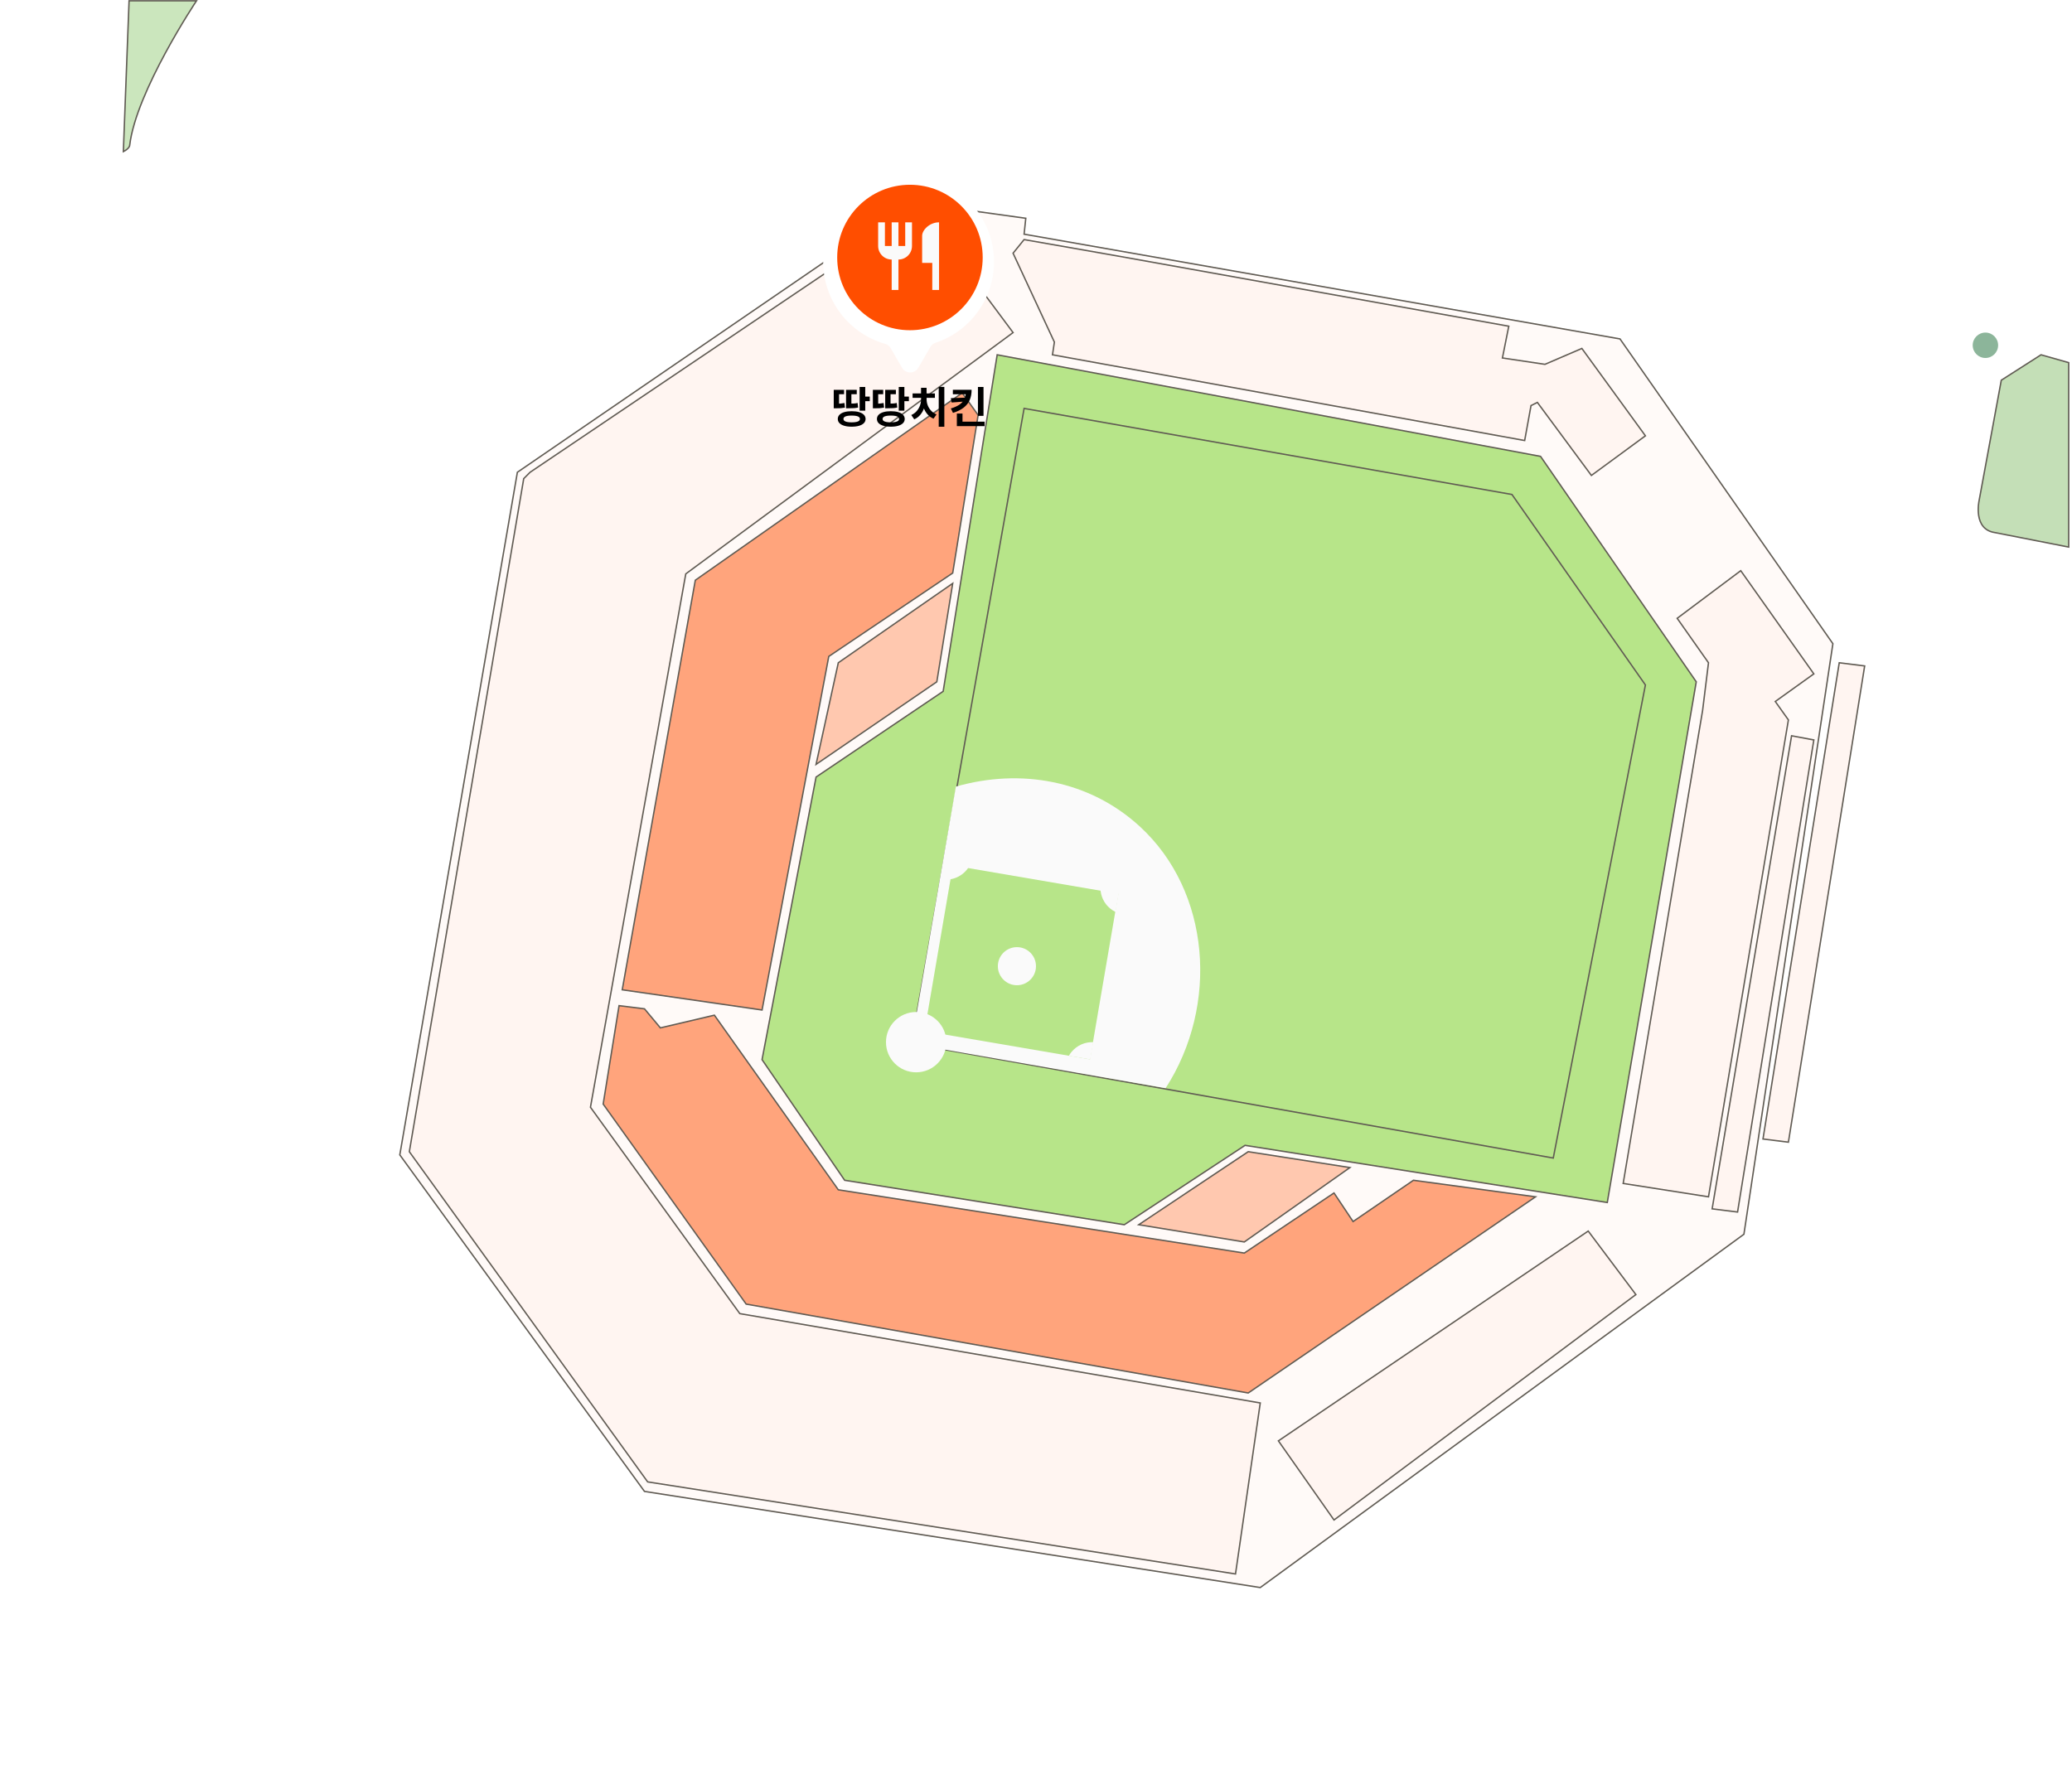 <svg width="740" height="639" viewBox="0 0 740 639" fill="none" xmlns="http://www.w3.org/2000/svg">
<g clip-path="url(#clip0_1117_3266)">
<path d="M325.498 72.301L184.777 168.702L142.787 412.54L230.171 532.759L450.093 567.1L622.828 440.894L654.604 229.945L578.569 121.068L365.751 83.653L366.352 77.971L325.498 72.301Z" fill="#FFFAF8" stroke="#605B53" stroke-width="0.5" stroke-miterlimit="10"/>
<path d="M356.138 126.739L550.197 163.031L605.805 243.555L574.029 429.553L444.656 409.138L401.532 437.492L301.665 421.614L272.159 378.517L291.452 277.579L336.846 246.957L356.138 126.739Z" fill="#B7E589" stroke="#605B53" stroke-width="0.5" stroke-miterlimit="10"/>
<path d="M365.751 145.895L539.985 176.641L587.648 244.689L554.738 413.675L325.498 372.846L365.751 145.895Z" stroke="#605B53" stroke-width="0.5" stroke-miterlimit="10"/>
<path d="M291.452 273.042L334.576 243.555L340.251 208.396L299.396 236.75L291.452 273.042Z" fill="#FFC8AF" stroke="#605B53" stroke-width="0.5" stroke-miterlimit="10"/>
<path d="M349.33 148.288L340.251 204.699L295.992 234.482L272.16 360.79L257.691 358.692L222.227 353.566L248.328 207.262L343.655 140.349L349.33 148.288Z" fill="#FFA47C" stroke="#605B53" stroke-width="0.5" stroke-miterlimit="10"/>
<path d="M482.107 417.077L445.792 411.406L406.685 437.491L444.396 443.65L482.107 417.077Z" fill="#FFC8AF" stroke="#605B53" stroke-width="0.5" stroke-miterlimit="10"/>
<path d="M548.405 427.522L504.804 421.614L483.241 436.357L476.432 426.15L444.396 447.619L299.396 425.016L255.137 362.639L235.844 367.175L230.17 360.37L221.091 359.236L215.417 394.394L266.485 465.845L445.791 497.6L548.405 427.522Z" fill="#FFA47C" stroke="#605B53" stroke-width="0.5" stroke-miterlimit="10"/>
<path d="M441.252 562.246L450.093 501.162L264.216 469.247L210.878 395.529L244.923 204.995L361.813 118.801L328.902 74.569L189.316 168.702L187.046 170.971L146.191 411.407L231.305 529.356L441.252 562.246Z" fill="#FFF5F1" stroke="#605B53" stroke-width="0.5" stroke-miterlimit="10"/>
<path d="M738.821 129.541L728.937 126.739L714.751 135.812L706.807 178.909C706.807 178.909 704.537 189.117 712.481 190.251L738.821 195.422V129.541Z" fill="#C4DFB7" stroke="#605B53" stroke-width="0.5" stroke-miterlimit="10"/>
<path d="M629.638 406.87L638.716 408.004L665.953 237.884L656.874 236.75L629.638 406.87Z" fill="#FFF5F1" stroke="#605B53" stroke-width="0.5" stroke-miterlimit="10"/>
<path d="M456.572 514.703L567.22 439.76L584.243 462.442L476.432 542.966L456.572 514.703Z" fill="#FFF5F1" stroke="#605B53" stroke-width="0.5" stroke-miterlimit="10"/>
<path d="M361.812 90.448L376.566 122.203L375.885 126.74L544.523 157.361L546.793 144.886L549.063 143.752L568.355 169.837L587.648 155.683L564.951 124.471L551.775 130.142L536.579 127.874L538.849 116.533L398.695 91.366L365.75 85.582L361.812 90.448Z" fill="#FFF5F1" stroke="#605B53" stroke-width="0.5" stroke-miterlimit="10"/>
<path d="M598.997 220.872L621.694 203.86L647.795 240.72L634.029 250.587L638.716 257.165L610.175 427.523L579.704 422.748L608.075 253.762L610.175 236.75L598.997 220.872Z" fill="#FFF5F1" stroke="#605B53" stroke-width="0.5" stroke-miterlimit="10"/>
<path d="M639.851 262.835L647.795 264.321L620.558 432.955L611.479 431.821L639.851 262.835Z" fill="#FFF5F1" stroke="#605B53" stroke-width="0.5" stroke-miterlimit="10"/>
<path d="M709.077 127.874C711.584 127.874 713.616 125.843 713.616 123.337C713.616 120.832 711.584 118.801 709.077 118.801C706.569 118.801 704.537 120.832 704.537 123.337C704.537 125.843 706.569 127.874 709.077 127.874Z" fill="#8CB59A"/>
<path d="M70.179 0.283C70.179 0.283 48.594 32.606 46.324 51.886C46.324 51.886 46.324 53.02 44.055 54.154L46.097 0.283H70.179Z" fill="#CBE6BD" stroke="#605B53" stroke-width="0.5" stroke-miterlimit="10"/>
<path d="M416.286 388.724C435.408 359.112 432.378 318.431 407.048 295.204C388.936 278.6 364.378 274.426 341.386 280.982L325.498 372.846L416.286 388.724Z" fill="#FAFAFA"/>
<path d="M330.187 368.315L389.291 378.422L399.42 319.263L340.316 309.156L330.187 368.315Z" fill="#B7E589"/>
<path d="M382.694 375.749C382.331 376.191 382.014 376.668 381.741 377.144L389.401 378.448L390.457 372.279C387.574 372.176 384.68 373.356 382.706 375.749H382.694Z" fill="#FAFAFA"/>
<path d="M396.482 324.532C397.084 325.031 397.731 325.439 398.412 325.768L399.649 318.533L393.01 317.398C393.089 320.064 394.258 322.695 396.482 324.532Z" fill="#FAFAFA"/>
<path d="M346.175 309.391L339.945 308.325L338.946 314.166C341.318 313.882 343.588 312.737 345.233 310.764C345.596 310.333 345.903 309.868 346.175 309.403V309.391Z" fill="#FAFAFA"/>
<path d="M363.186 351.944C366.947 351.944 369.995 348.897 369.995 345.139C369.995 341.381 366.947 338.334 363.186 338.334C359.425 338.334 356.377 341.381 356.377 345.139C356.377 348.897 359.425 351.944 363.186 351.944Z" fill="#FAFAFA"/>
<path d="M327.2 383.053C333.154 383.053 337.981 378.23 337.981 372.279C337.981 366.329 333.154 361.505 327.2 361.505C321.246 361.505 316.419 366.329 316.419 372.279C316.419 378.23 321.246 383.053 327.2 383.053Z" fill="#FAFAFA"/>
</g>
<g filter="url(#filter0_d_1117_3266)">
<path fill-rule="evenodd" clip-rule="evenodd" d="M333.312 122.873C333.701 122.2 334.338 121.71 335.077 121.466C347.23 117.45 356 105.999 356 92.5C356 75.655 342.345 62 325.5 62C308.655 62 295 75.655 295 92.5C295 106.454 304.37 118.219 317.162 121.846C317.956 122.071 318.646 122.577 319.059 123.292L323.13 130.343C324.434 132.602 327.695 132.602 329 130.343L333.312 122.873Z" fill="white"/>
</g>
<circle cx="324.981" cy="91.981" r="25.982" fill="#FF4E00"/>
<path d="M329.333 84.25V93.917H332.958V103.584H335.375V79.417C332.04 79.417 329.333 82.124 329.333 84.25ZM323.292 87.875H320.875V79.417H318.458V87.875H316.042V79.417H313.625V87.875C313.625 90.546 315.788 92.709 318.458 92.709V103.584H320.875V92.709C323.545 92.709 325.708 90.546 325.708 87.875V79.417H323.292V87.875Z" fill="#FAFAFA"/>
<path d="M309.016 146.703H307.008V138.234H309.016V146.703ZM310.625 143.297H308.141V141.664H310.625V143.297ZM298.484 144.227C299.125 144.227 299.68 144.208 300.148 144.172C300.617 144.13 301.099 144.06 301.594 143.961L301.758 145.617C301.221 145.711 300.711 145.776 300.227 145.812C299.742 145.844 299.161 145.857 298.484 145.852H297.766V144.227H298.484ZM301.453 140.82H299.664V145.016H297.766V139.25H301.453V140.82ZM302.961 144.18C303.878 144.18 304.552 144.167 304.984 144.141C305.417 144.115 305.852 144.049 306.289 143.945L306.469 145.578C305.99 145.688 305.51 145.758 305.031 145.789C304.557 145.82 303.867 145.839 302.961 145.844H302.164V144.18H302.961ZM305.984 140.82H304.07V145.008H302.164V139.25H305.984V140.82ZM304.164 146.891C305.185 146.891 306.068 147 306.812 147.219C307.557 147.438 308.13 147.755 308.531 148.172C308.932 148.583 309.133 149.078 309.133 149.656C309.133 150.24 308.932 150.737 308.531 151.148C308.13 151.56 307.557 151.875 306.812 152.094C306.073 152.312 305.19 152.422 304.164 152.422C303.148 152.422 302.268 152.312 301.523 152.094C300.779 151.875 300.206 151.56 299.805 151.148C299.409 150.737 299.211 150.24 299.211 149.656C299.211 149.078 299.411 148.583 299.812 148.172C300.214 147.755 300.784 147.438 301.523 147.219C302.268 147 303.148 146.891 304.164 146.891ZM304.164 148.445C303.523 148.445 302.984 148.49 302.547 148.578C302.109 148.661 301.779 148.794 301.555 148.977C301.336 149.159 301.227 149.385 301.227 149.656C301.227 149.927 301.336 150.154 301.555 150.336C301.773 150.513 302.102 150.646 302.539 150.734C302.977 150.823 303.518 150.87 304.164 150.875C304.82 150.87 305.367 150.823 305.805 150.734C306.242 150.646 306.57 150.513 306.789 150.336C307.008 150.154 307.117 149.927 307.117 149.656C307.117 149.385 307.008 149.159 306.789 148.977C306.57 148.794 306.242 148.661 305.805 148.578C305.367 148.49 304.82 148.445 304.164 148.445ZM322.994 146.703H320.986V138.234H322.994V146.703ZM324.603 143.297H322.119V141.664H324.603V143.297ZM312.462 144.227C313.103 144.227 313.658 144.208 314.127 144.172C314.595 144.13 315.077 144.06 315.572 143.961L315.736 145.617C315.199 145.711 314.689 145.776 314.205 145.812C313.72 145.844 313.14 145.857 312.462 145.852H311.744V144.227H312.462ZM315.431 140.82H313.642V145.016H311.744V139.25H315.431V140.82ZM316.939 144.18C317.856 144.18 318.53 144.167 318.962 144.141C319.395 144.115 319.83 144.049 320.267 143.945L320.447 145.578C319.968 145.688 319.489 145.758 319.009 145.789C318.535 145.82 317.845 145.839 316.939 145.844H316.142V144.18H316.939ZM319.962 140.82H318.048V145.008H316.142V139.25H319.962V140.82ZM318.142 146.891C319.163 146.891 320.046 147 320.791 147.219C321.535 147.438 322.108 147.755 322.509 148.172C322.91 148.583 323.111 149.078 323.111 149.656C323.111 150.24 322.91 150.737 322.509 151.148C322.108 151.56 321.535 151.875 320.791 152.094C320.051 152.312 319.168 152.422 318.142 152.422C317.127 152.422 316.246 152.312 315.502 152.094C314.757 151.875 314.184 151.56 313.783 151.148C313.387 150.737 313.189 150.24 313.189 149.656C313.189 149.078 313.39 148.583 313.791 148.172C314.192 147.755 314.762 147.438 315.502 147.219C316.246 147 317.127 146.891 318.142 146.891ZM318.142 148.445C317.502 148.445 316.962 148.49 316.525 148.578C316.087 148.661 315.757 148.794 315.533 148.977C315.314 149.159 315.205 149.385 315.205 149.656C315.205 149.927 315.314 150.154 315.533 150.336C315.752 150.513 316.08 150.646 316.517 150.734C316.955 150.823 317.496 150.87 318.142 150.875C318.798 150.87 319.345 150.823 319.783 150.734C320.22 150.646 320.548 150.513 320.767 150.336C320.986 150.154 321.095 149.927 321.095 149.656C321.095 149.385 320.986 149.159 320.767 148.977C320.548 148.794 320.22 148.661 319.783 148.578C319.345 148.49 318.798 148.445 318.142 148.445ZM337.261 152.438H335.261V138.203H337.261V152.438ZM330.534 142.68C330.534 143.701 330.381 144.685 330.073 145.633C329.766 146.581 329.308 147.419 328.698 148.148C328.094 148.878 327.365 149.424 326.511 149.789L325.456 148.25C326.206 147.922 326.844 147.461 327.37 146.867C327.896 146.268 328.292 145.607 328.558 144.883C328.823 144.159 328.956 143.424 328.956 142.68V141.867H330.534V142.68ZM330.933 142.68C330.933 143.393 331.066 144.099 331.331 144.797C331.602 145.495 332.003 146.13 332.534 146.703C333.071 147.276 333.719 147.721 334.48 148.039L333.402 149.555C332.553 149.206 331.823 148.68 331.214 147.977C330.61 147.268 330.152 146.456 329.839 145.539C329.527 144.617 329.37 143.664 329.37 142.68V141.867H330.933V142.68ZM333.894 142.125H325.925V140.539H333.894V142.125ZM330.925 141.367H328.941V138.531H330.925V141.367ZM347.005 139.242C347.005 140.612 346.783 141.818 346.341 142.859C345.903 143.896 345.195 144.802 344.216 145.578C343.242 146.349 341.953 146.987 340.348 147.492L339.591 145.914C340.929 145.513 341.992 145.026 342.778 144.453C343.565 143.875 344.122 143.229 344.45 142.516C344.778 141.797 344.942 140.979 344.942 140.062V139.242H347.005ZM346.114 140.844H340.309V139.242H346.114V140.844ZM339.88 143.781L339.591 142.227L345.013 142.039V143.398L339.88 143.781ZM351.255 148.562H349.263V138.234H351.255V148.562ZM351.645 152.227H341.731V150.625H351.645V152.227ZM343.747 151.562H341.731V147.727H343.747V151.562Z" fill="black"/>
<defs>
<filter id="filter0_d_1117_3266" x="290" y="59" width="69" height="78.037" filterUnits="userSpaceOnUse" color-interpolation-filters="sRGB">
<feFlood flood-opacity="0" result="BackgroundImageFix"/>
<feColorMatrix in="SourceAlpha" type="matrix" values="0 0 0 0 0 0 0 0 0 0 0 0 0 0 0 0 0 0 127 0" result="hardAlpha"/>
<feOffset dx="-1" dy="1"/>
<feGaussianBlur stdDeviation="2"/>
<feComposite in2="hardAlpha" operator="out"/>
<feColorMatrix type="matrix" values="0 0 0 0 0 0 0 0 0 0 0 0 0 0 0 0 0 0 0.25 0"/>
<feBlend mode="normal" in2="BackgroundImageFix" result="effect1_dropShadow_1117_3266"/>
<feBlend mode="normal" in="SourceGraphic" in2="effect1_dropShadow_1117_3266" result="shape"/>
</filter>
<clipPath id="clip0_1117_3266">
<rect width="739.105" height="638.517" fill="white"/>
</clipPath>
</defs>
</svg>
